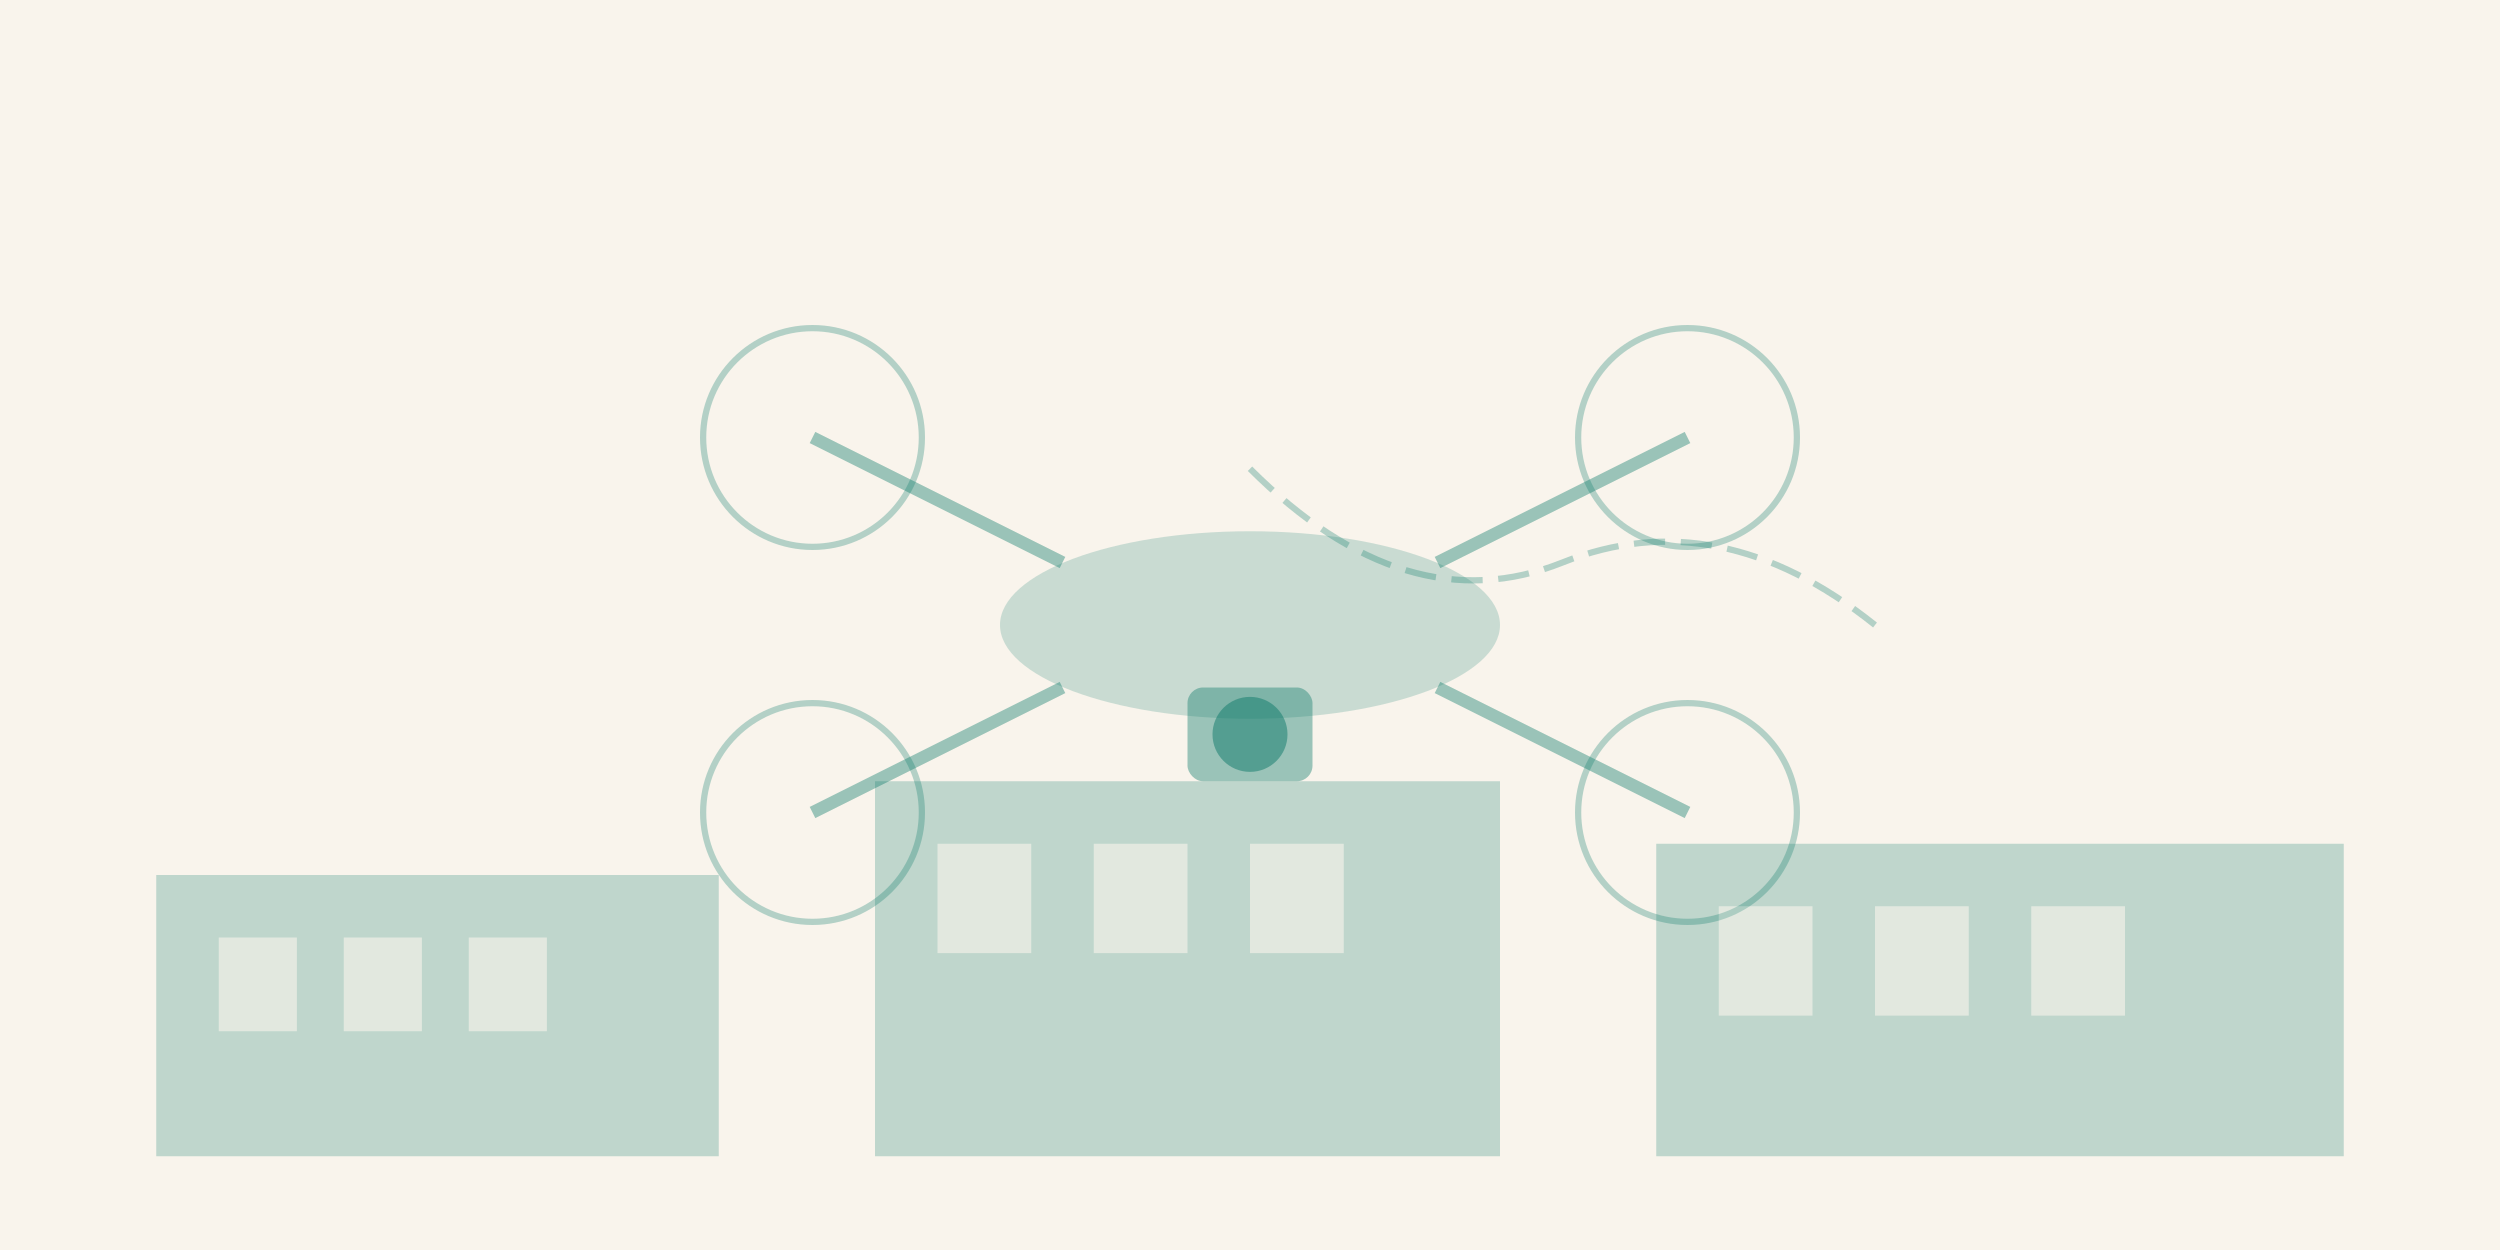 <svg xmlns="http://www.w3.org/2000/svg" viewBox="0 0 800 400" fill="none">
  <rect width="800" height="400" fill="#F9F4EC"/>

  <!-- Drone frame -->
  <g transform="translate(200, 100)">
    <!-- Body -->
    <ellipse cx="200" cy="100" rx="80" ry="30" fill="#0E7B6B" opacity="0.2"/>

    <!-- Arms -->
    <line x1="140" y1="80" x2="60" y2="40" stroke="#0E7B6B" stroke-width="4" opacity="0.4"/>
    <line x1="260" y1="80" x2="340" y2="40" stroke="#0E7B6B" stroke-width="4" opacity="0.4"/>
    <line x1="140" y1="120" x2="60" y2="160" stroke="#0E7B6B" stroke-width="4" opacity="0.4"/>
    <line x1="260" y1="120" x2="340" y2="160" stroke="#0E7B6B" stroke-width="4" opacity="0.4"/>

    <!-- Propellers -->
    <circle cx="60" cy="40" r="35" fill="none" stroke="#0E7B6B" stroke-width="2" opacity="0.3"/>
    <circle cx="340" cy="40" r="35" fill="none" stroke="#0E7B6B" stroke-width="2" opacity="0.3"/>
    <circle cx="60" cy="160" r="35" fill="none" stroke="#0E7B6B" stroke-width="2" opacity="0.3"/>
    <circle cx="340" cy="160" r="35" fill="none" stroke="#0E7B6B" stroke-width="2" opacity="0.3"/>

    <!-- Camera -->
    <rect x="180" y="120" width="40" height="30" rx="5" fill="#0E7B6B" opacity="0.4"/>
    <circle cx="200" cy="135" r="12" fill="#0E7B6B" opacity="0.5"/>
  </g>

  <!-- Building being inspected -->
  <g opacity="0.25">
    <rect x="50" y="280" width="180" height="90" fill="#0E7B6B"/>
    <rect x="280" y="250" width="200" height="120" fill="#0E7B6B"/>
    <rect x="530" y="270" width="220" height="100" fill="#0E7B6B"/>

    <!-- Windows -->
    <rect x="70" y="300" width="25" height="30" fill="#F9F4EC" opacity="0.6"/>
    <rect x="110" y="300" width="25" height="30" fill="#F9F4EC" opacity="0.6"/>
    <rect x="150" y="300" width="25" height="30" fill="#F9F4EC" opacity="0.6"/>

    <rect x="300" y="270" width="30" height="35" fill="#F9F4EC" opacity="0.6"/>
    <rect x="350" y="270" width="30" height="35" fill="#F9F4EC" opacity="0.6"/>
    <rect x="400" y="270" width="30" height="35" fill="#F9F4EC" opacity="0.6"/>

    <rect x="550" y="290" width="30" height="35" fill="#F9F4EC" opacity="0.6"/>
    <rect x="600" y="290" width="30" height="35" fill="#F9F4EC" opacity="0.6"/>
    <rect x="650" y="290" width="30" height="35" fill="#F9F4EC" opacity="0.6"/>
  </g>

  <!-- Flight path -->
  <path d="M 400 150 Q 450 200, 500 180 Q 550 160, 600 200" stroke="#0E7B6B" stroke-width="2" stroke-dasharray="10,5" opacity="0.3" fill="none"/>
</svg>
